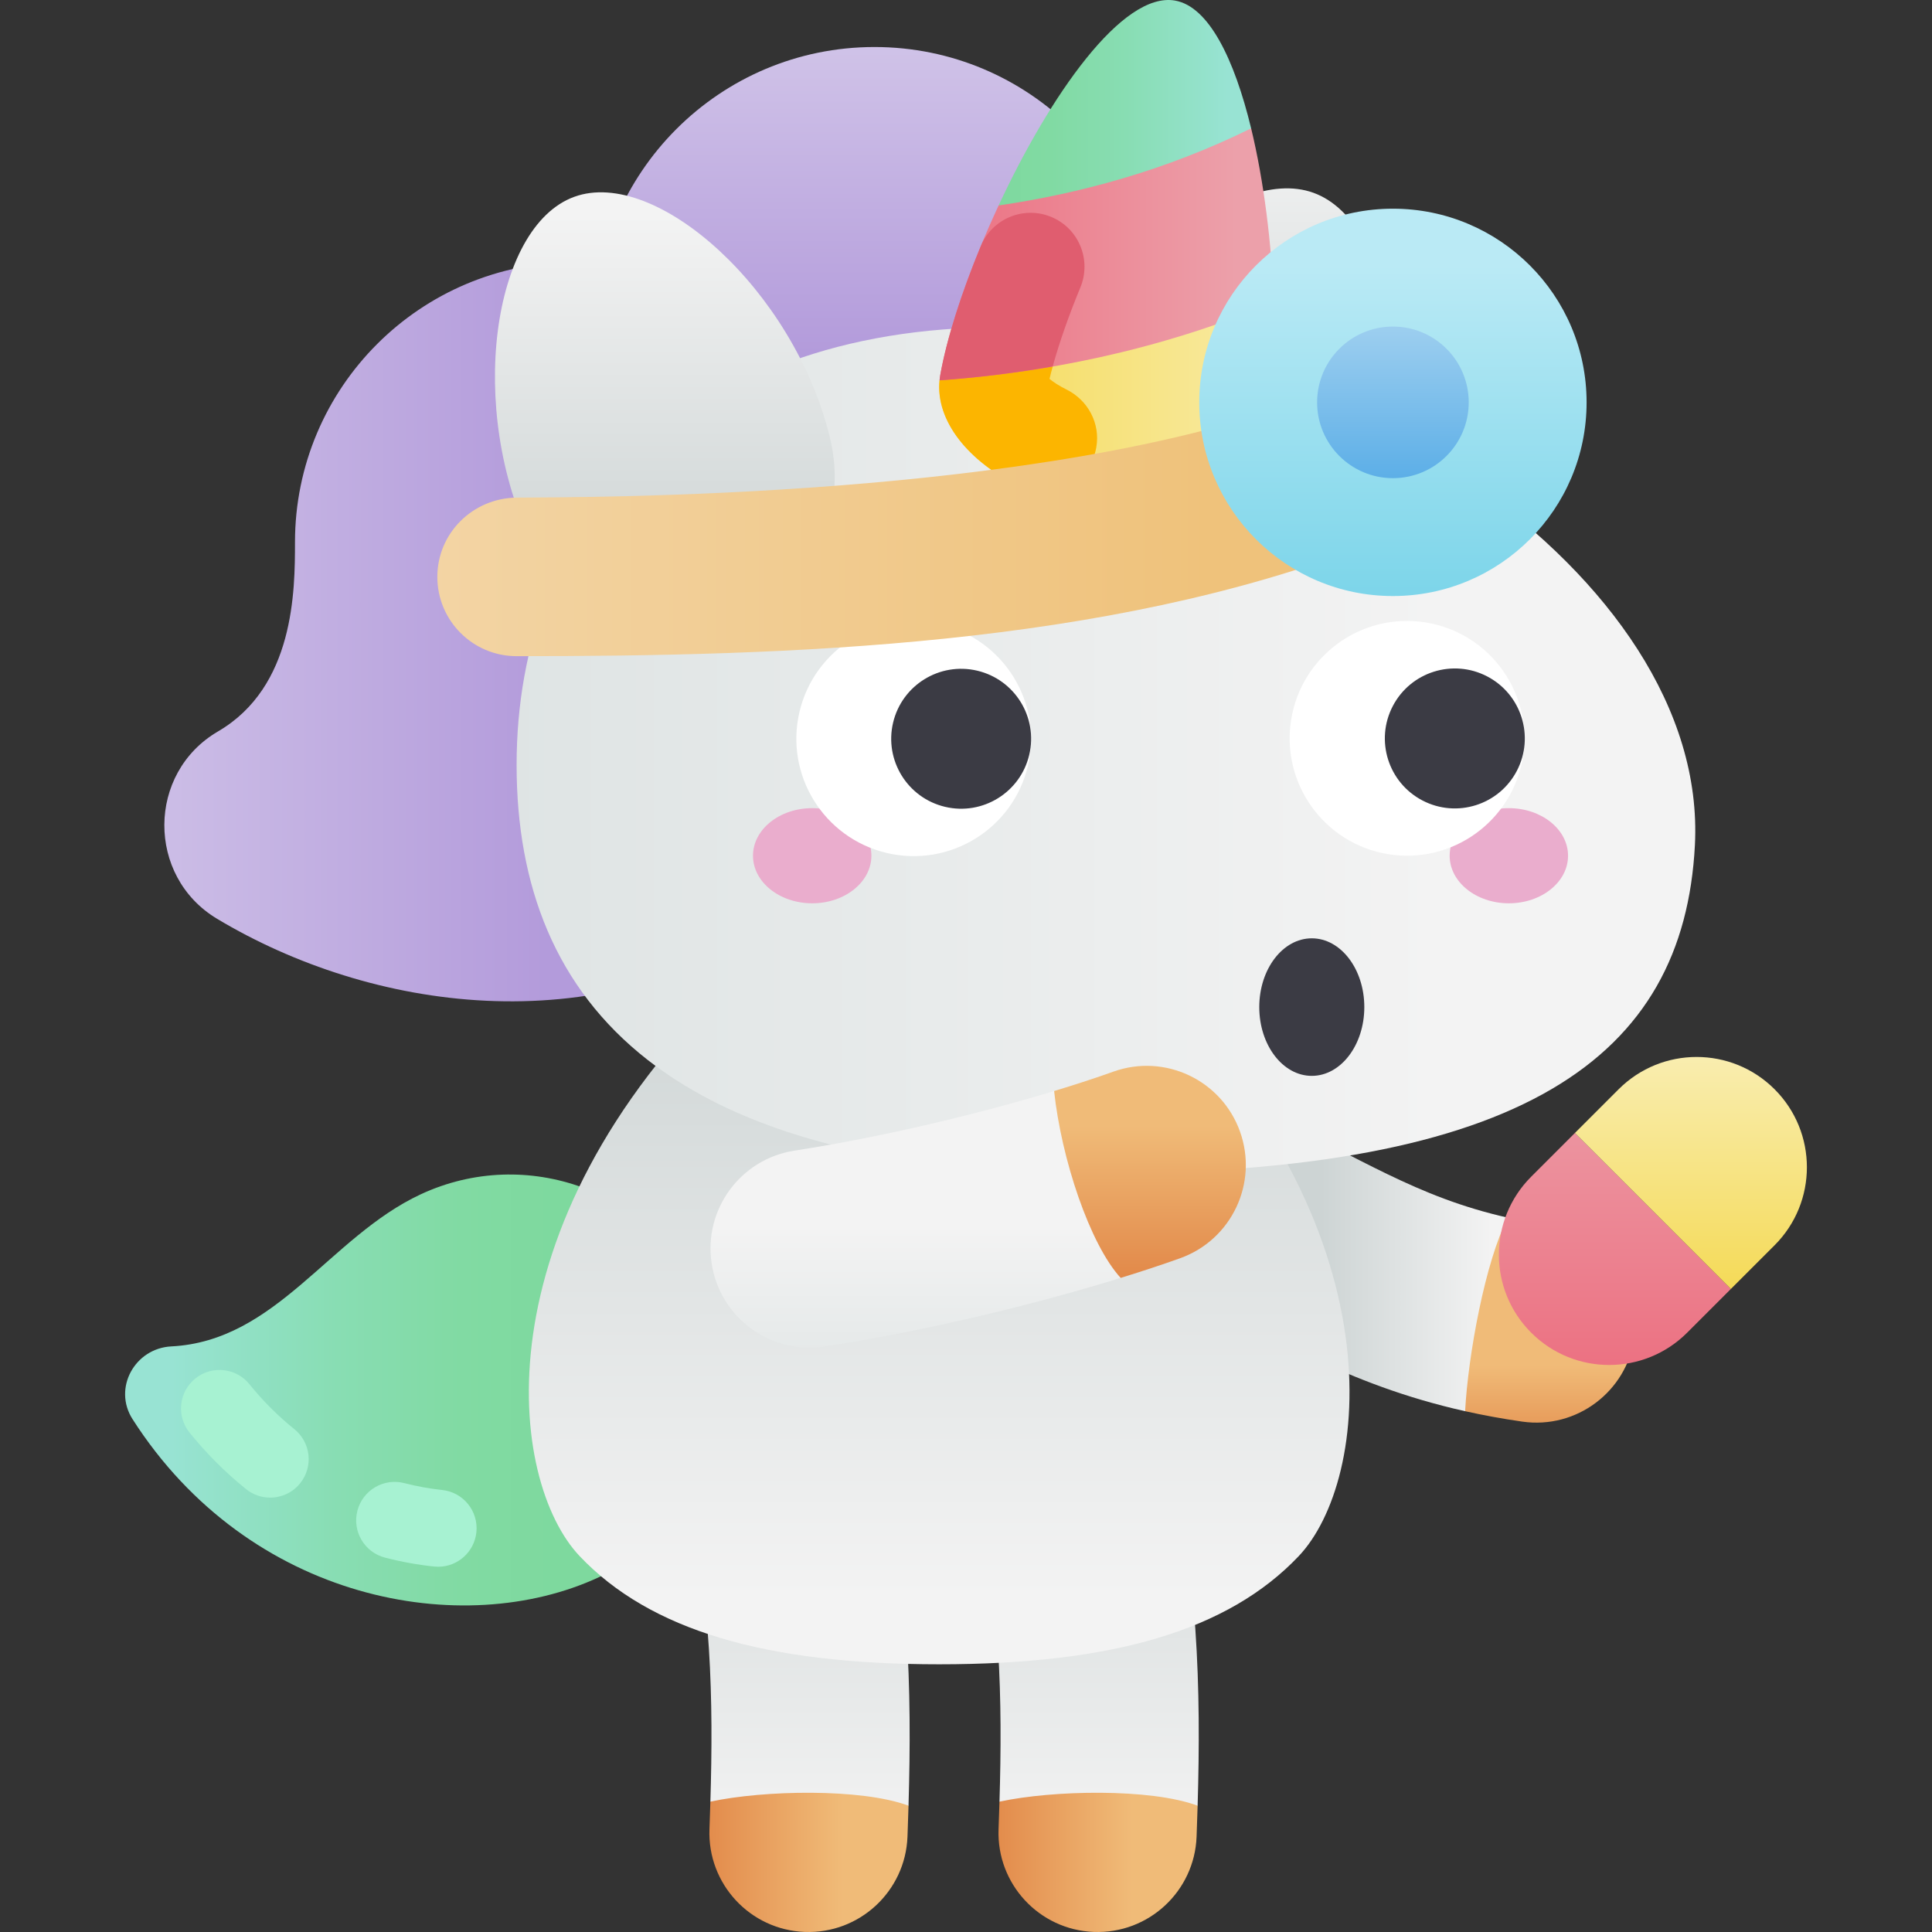 <svg id="Capa_1" enable-background="new 0 0 502 502" height="512" viewBox="0 0 502 502" width="512" xmlns="http://www.w3.org/2000/svg" xmlns:xlink="http://www.w3.org/1999/xlink"><rect x="0" y="0" width="502" height="502" fill="#333333" stroke="none"/><linearGradient id="lg1"><stop offset="0" stop-color="#7ed99e"/><stop offset=".253" stop-color="#81daa3"/><stop offset=".573" stop-color="#88ddb3"/><stop offset=".926" stop-color="#95e2cd"/><stop offset="1" stop-color="#98e3d3"/></linearGradient><linearGradient id="SVGID_1_" gradientUnits="userSpaceOnUse" x1="145.458" x2="44.494" xlink:href="#lg1" y1="361.165" y2="361.165"/><linearGradient id="lg2"><stop offset="0" stop-color="#cdd4d4"/><stop offset="1" stop-color="#f3f3f3"/></linearGradient><linearGradient id="SVGID_2_" gradientUnits="userSpaceOnUse" x1="206.917" x2="206.917" xlink:href="#lg2" y1="357.302" y2="478.284"/><linearGradient id="lg3"><stop offset="0" stop-color="#e08243"/><stop offset="1" stop-color="#f0bb78"/></linearGradient><linearGradient id="SVGID_3_" gradientUnits="userSpaceOnUse" x1="176.732" x2="218.941" xlink:href="#lg3" y1="483.91" y2="483.91"/><linearGradient id="SVGID_4_" gradientUnits="userSpaceOnUse" x1="343.194" x2="387.571" xlink:href="#lg2" y1="326.985" y2="326.985"/><linearGradient id="SVGID_5_" gradientUnits="userSpaceOnUse" x1="402.814" x2="402.814" xlink:href="#lg3" y1="382.85" y2="354.745"/><linearGradient id="lg4"><stop offset="0" stop-color="#b39bdb"/><stop offset="1" stop-color="#d0c3e8"/></linearGradient><linearGradient id="SVGID_6_" gradientUnits="userSpaceOnUse" x1="141.887" x2="25.004" xlink:href="#lg4" y1="164.137" y2="164.137"/><linearGradient id="SVGID_7_" gradientUnits="userSpaceOnUse" x1="227.222" x2="227.222" xlink:href="#lg4" y1="91.813" y2="11.166"/><linearGradient id="SVGID_8_" gradientUnits="userSpaceOnUse" x1="317.783" x2="317.783" xlink:href="#lg2" y1="116.102" y2="35.417"/><linearGradient id="SVGID_9_" gradientUnits="userSpaceOnUse" x1="282.034" x2="282.034" xlink:href="#lg2" y1="357.302" y2="478.284"/><linearGradient id="SVGID_10_" gradientUnits="userSpaceOnUse" x1="251.85" x2="294.058" xlink:href="#lg3" y1="483.91" y2="483.91"/><linearGradient id="SVGID_11_" gradientUnits="userSpaceOnUse" x1="244.031" x2="244.031" xlink:href="#lg2" y1="245.979" y2="414.776"/><linearGradient id="lg5"><stop offset="0" stop-color="#d9e0e0"/><stop offset="1" stop-color="#f3f3f3"/></linearGradient><linearGradient id="SVGID_12_" gradientUnits="userSpaceOnUse" x1="63.767" x2="374.089" xlink:href="#lg5" y1="194.972" y2="194.972"/><linearGradient id="lg6"><stop offset="0" stop-color="#f4d952"/><stop offset="1" stop-color="#f9edaf"/></linearGradient><linearGradient id="SVGID_13_" gradientUnits="userSpaceOnUse" x1="241.853" x2="341.425" xlink:href="#lg6" y1="104.548" y2="104.548"/><linearGradient id="lg7"><stop offset="0" stop-color="#ec6f80"/><stop offset="1" stop-color="#eca0aa"/></linearGradient><linearGradient id="SVGID_14_" gradientUnits="userSpaceOnUse" x1="241.849" x2="321.376" xlink:href="#lg7" y1="65.914" y2="65.914"/><linearGradient id="SVGID_15_" gradientUnits="userSpaceOnUse" x1="257.444" x2="318.787" xlink:href="#lg1" y1="26.692" y2="26.692"/><linearGradient id="SVGID_16_" gradientUnits="userSpaceOnUse" x1="172.75" x2="172.75" xlink:href="#lg2" y1="151.381" y2="55.875"/><linearGradient id="SVGID_17_" gradientUnits="userSpaceOnUse" x1="238.602" x2="238.602" xlink:href="#lg5" y1="379.27" y2="319.542"/><linearGradient id="SVGID_18_" gradientUnits="userSpaceOnUse" x1="298.803" x2="298.803" xlink:href="#lg3" y1="337.435" y2="292.448"/><linearGradient id="SVGID_19_" gradientUnits="userSpaceOnUse" x1="314.161" x2="102.483" y1="136.126" y2="136.126"><stop offset="0" stop-color="#efc27b"/><stop offset="1" stop-color="#f3d5a6"/></linearGradient><linearGradient id="SVGID_20_" gradientUnits="userSpaceOnUse" x1="361.929" x2="361.929" y1="166.626" y2="68.995"><stop offset="0" stop-color="#74d2e8"/><stop offset="1" stop-color="#baeaf5"/></linearGradient><linearGradient id="SVGID_21_" gradientUnits="userSpaceOnUse" x1="361.929" x2="361.929" y1="130.03" y2="80.598"><stop offset="0" stop-color="#53aae6"/><stop offset="1" stop-color="#a4d2f0"/></linearGradient><linearGradient id="SVGID_22_" gradientUnits="userSpaceOnUse" x1="419.602" x2="419.602" xlink:href="#lg7" y1="359.318" y2="271.698"/><linearGradient id="SVGID_23_" gradientUnits="userSpaceOnUse" x1="439.354" x2="439.354" xlink:href="#lg6" y1="338.735" y2="274.638"/><g><path d="m155.669 409.787c27.463-12.806 39.345-45.451 26.539-72.914s-45.451-39.345-72.914-26.539c-23.668 11.036-37.426 38.118-64.768 39.507-9.516.483-15.225 10.877-10.089 18.903 30.314 47.377 85.881 57.527 121.232 41.043z" fill="url(#SVGID_1_)"/><g fill="#a7f2d2"><path d="m113.848 407.094c-.345 0-.693-.018-1.043-.054-4.21-.437-8.502-1.214-12.758-2.312-5.348-1.379-8.565-6.832-7.186-12.18s6.834-8.566 12.18-7.186c3.296.85 6.602 1.451 9.826 1.785 5.494.57 9.485 5.485 8.916 10.978-.534 5.142-4.876 8.969-9.935 8.969z"/><path d="m70.198 389.132c-2.2 0-4.415-.723-6.263-2.209-5.359-4.313-10.299-9.253-14.683-14.685-3.468-4.298-2.796-10.594 1.502-14.063 4.299-3.468 10.595-2.795 14.063 1.502 3.487 4.322 7.409 8.246 11.657 11.664 4.303 3.462 4.984 9.757 1.522 14.06-1.977 2.455-4.874 3.731-7.798 3.731z"/></g><path d="m184.582 468.132c14.549 13.448 36.156 13.266 51.483 1.047.888-30.008.164-61.679-7.93-92.637-3.597-13.758-17.671-21.995-31.42-18.397-13.757 3.596-21.993 17.664-18.397 31.421 6.533 24.99 7.056 52.31 6.264 78.566z" fill="url(#SVGID_2_)"/><path d="m235.796 477.236c.102-2.669.19-5.358.27-8.056-12.331-4.573-37.706-4.027-51.483-1.047-.072 2.389-.151 4.772-.241 7.14-.542 14.208 10.537 26.167 24.746 26.709 14.27.536 26.168-10.592 26.708-24.746z" fill="url(#SVGID_3_)"/><path d="m391.816 316.401c-24.095-5.42-38.594-15.831-62.501-26.767-12.931-5.914-28.208-.23-34.123 12.702-5.915 12.93-.229 28.207 12.702 34.123 22.323 10.213 41.36 23.19 72.797 30.219 17.373-11.12 17.373-32.581 11.125-50.277z" fill="url(#SVGID_4_)"/><path d="m402.834 318.412c-3.908-.559-7.562-1.234-11.018-2.012-5.853 11.084-10.391 35.901-11.125 50.275 4.663 1.042 9.593 1.957 14.853 2.709 14.117 2.022 27.125-7.809 29.132-21.841 2.013-14.075-7.766-27.118-21.842-29.131z" fill="url(#SVGID_5_)"/><path d="m222.253 142.162c.126-40.12-32.664-74.063-72.784-74.073-40.216-.009-72.821 32.589-72.821 72.803 0 12.584-.123 37.554-19.995 49.154-18.495 10.796-18.62 37.671-.253 48.684 39.902 23.926 98.098 32.521 145.06 1.046.001.001 20.56-23.519 20.793-97.614z" fill="url(#SVGID_6_)"/><circle cx="227.222" cy="85.02" fill="url(#SVGID_7_)" r="72.803"/><path d="m341.321 50.109c-21.317-7.759-56.942 24.248-66.319 62.112-5.453 22.02 5.783 37.88 27.101 45.638 21.317 7.759 40.119 2.832 50.096-17.541 17.157-35.032 10.44-82.45-10.878-90.209z" fill="url(#SVGID_8_)"/><path d="m259.7 468.132c14.549 13.448 36.156 13.266 51.483 1.047.888-30.008.164-61.679-7.93-92.637-3.597-13.758-17.671-21.995-31.421-18.397-13.757 3.596-21.993 17.664-18.397 31.421 6.534 24.99 7.057 52.31 6.265 78.566z" fill="url(#SVGID_9_)"/><path d="m310.913 477.236c.102-2.669.19-5.358.27-8.056-12.331-4.573-37.706-4.027-51.483-1.047-.072 2.389-.151 4.772-.241 7.14-.542 14.208 10.537 26.167 24.746 26.709 14.271.536 26.168-10.592 26.708-24.746z" fill="url(#SVGID_10_)"/><path d="m298.194 255.356c66.277 64.359 57.61 129.634 39.256 148.981s-48.432 28.104-93.419 28.104c-44.988 0-75.066-8.757-93.419-28.104-18.354-19.347-27.021-84.622 39.256-148.981z" fill="url(#SVGID_11_)"/><path d="m440.393 219.627c-2.894 55.295-44.751 85.297-155.225 85.297s-150.937-43.354-150.937-106.168 42.632-113.736 125.992-113.736 183.871 63.877 180.17 134.607z" fill="url(#SVGID_12_)"/><g><ellipse cx="211.036" cy="222.347" fill="#eaadcd" rx="15.382" ry="12.361"/><ellipse cx="392.052" cy="222.347" fill="#eaadcd" rx="15.382" ry="12.361"/><ellipse cx="237.407" cy="191.845" fill="#fff" rx="30.501" ry="30.501" transform="matrix(.23 -.973 .973 .23 -3.851 378.825)"/><ellipse cx="249.73" cy="191.845" fill="#3b3b44" rx="18.179" ry="18.179" transform="matrix(.23 -.973 .973 .23 5.64 390.818)"/><ellipse cx="365.681" cy="191.845" fill="#fff" rx="30.501" ry="30.501" transform="matrix(.16 -.987 .987 .16 117.737 522.074)"/><g fill="#3b3b44"><ellipse cx="377.939" cy="191.845" rx="18.179" ry="18.179" transform="matrix(.462 -.887 .887 .462 33.24 438.473)"/><ellipse cx="340.849" cy="261.677" rx="13.647" ry="17.87"/></g></g><g><path d="m244.124 98.825c-1.457 14.436 15.155 29.066 37.966 33.089 23.489 4.142 44.652-4.534 47.27-19.377 1.592-9.028 2.122-21.112 1.631-34.012-30.966-5.885-55.295-1.465-86.867 20.3z" fill="url(#SVGID_13_)"/><path d="m277.068 101.187c-1.9-.937-3.362-1.909-4.369-2.738.245-1.032.529-2.115.831-3.22-9.705-.861-17.473-.66-29.404 3.596-1.059 10.49 7.419 21.082 20.889 27.633 8.326 4.049 18.218-1.022 19.825-10.139l.016-.091c1.092-6.196-2.147-12.257-7.788-15.041z" fill="#fcb500"/><path d="m325.087 33.344c-22.518-1.543-44.524 1.631-65.609 20.039-7.398 15.883-13.075 32.213-15.181 44.155-.076.429-.131.857-.174 1.287 26.22-1.881 56.438-7.464 86.866-20.3-.576-15.14-2.563-31.401-5.902-45.181z" fill="url(#SVGID_14_)"/><path d="m272.958 56.286c-7.115-2.825-15.19.585-18.113 7.659-5.099 12.336-8.907 24.294-10.547 33.593-.076.428-.129.857-.172 1.286 9.348-.671 19.211-1.824 29.404-3.596 1.665-6.091 4.161-13.215 7.19-20.551 2.984-7.229-.493-15.505-7.762-18.391z" fill="#e05d6f"/><path d="m325.087 33.344c-4.343-17.924-10.972-31.644-19.764-33.194-13.691-2.414-32.549 24.687-45.845 53.233 20.776-3.031 43.387-9.048 65.609-20.039z" fill="url(#SVGID_15_)"/></g><path d="m149.211 51.139c21.317-7.759 56.942 24.248 66.319 62.112 5.453 22.02-5.783 37.88-27.101 45.638-21.317 7.759-40.119 2.832-50.096-17.541-17.156-35.032-10.44-82.45 10.878-90.209z" fill="url(#SVGID_16_)"/><path d="m273.897 283.491c-18.776 5.686-43.63 11.797-67.471 15.486-14.052 2.174-23.681 15.328-21.506 29.38 2.169 14.022 15.296 23.684 29.38 21.506 28.611-4.427 56.632-11.565 76.89-17.818 4.618-14.291-2.434-39.72-17.293-48.554z" fill="url(#SVGID_17_)"/><path d="m306.65 326.926c13.384-4.802 20.341-19.544 15.539-32.928-4.802-13.383-19.544-20.339-32.928-15.539-4.409 1.582-9.604 3.287-15.364 5.031 1.874 17.637 9.275 39.794 17.292 48.554 5.86-1.808 11.075-3.544 15.461-5.118z" fill="url(#SVGID_18_)"/><path d="m134.231 170.494c-11.375 0-20.597-9.221-20.597-20.597s9.222-20.477 20.597-20.597c16.546-.175 137.154.565 206.143-26.149 10.605-4.107 22.537 1.161 26.644 11.769 4.108 10.608-1.162 22.537-11.769 26.645-68.004 26.333-150.144 28.929-221.018 28.929z" fill="url(#SVGID_19_)"/><circle cx="361.929" cy="104.548" fill="url(#SVGID_20_)" r="50.323"/><circle cx="361.929" cy="104.548" fill="url(#SVGID_21_)" r="19.696"/><g><path d="m397.855 346.275c-11.192-11.192-11.192-29.337 0-40.529l11.358-11.358 40.529 40.529-11.358 11.358c-11.192 11.192-29.337 11.192-40.529 0z" fill="url(#SVGID_22_)"/><path d="m461.101 283.03c-11.192-11.192-29.337-11.192-40.529 0l-11.358 11.358 40.529 40.529 11.358-11.358c11.191-11.192 11.191-29.338 0-40.529z" fill="url(#SVGID_23_)"/></g></g></svg>